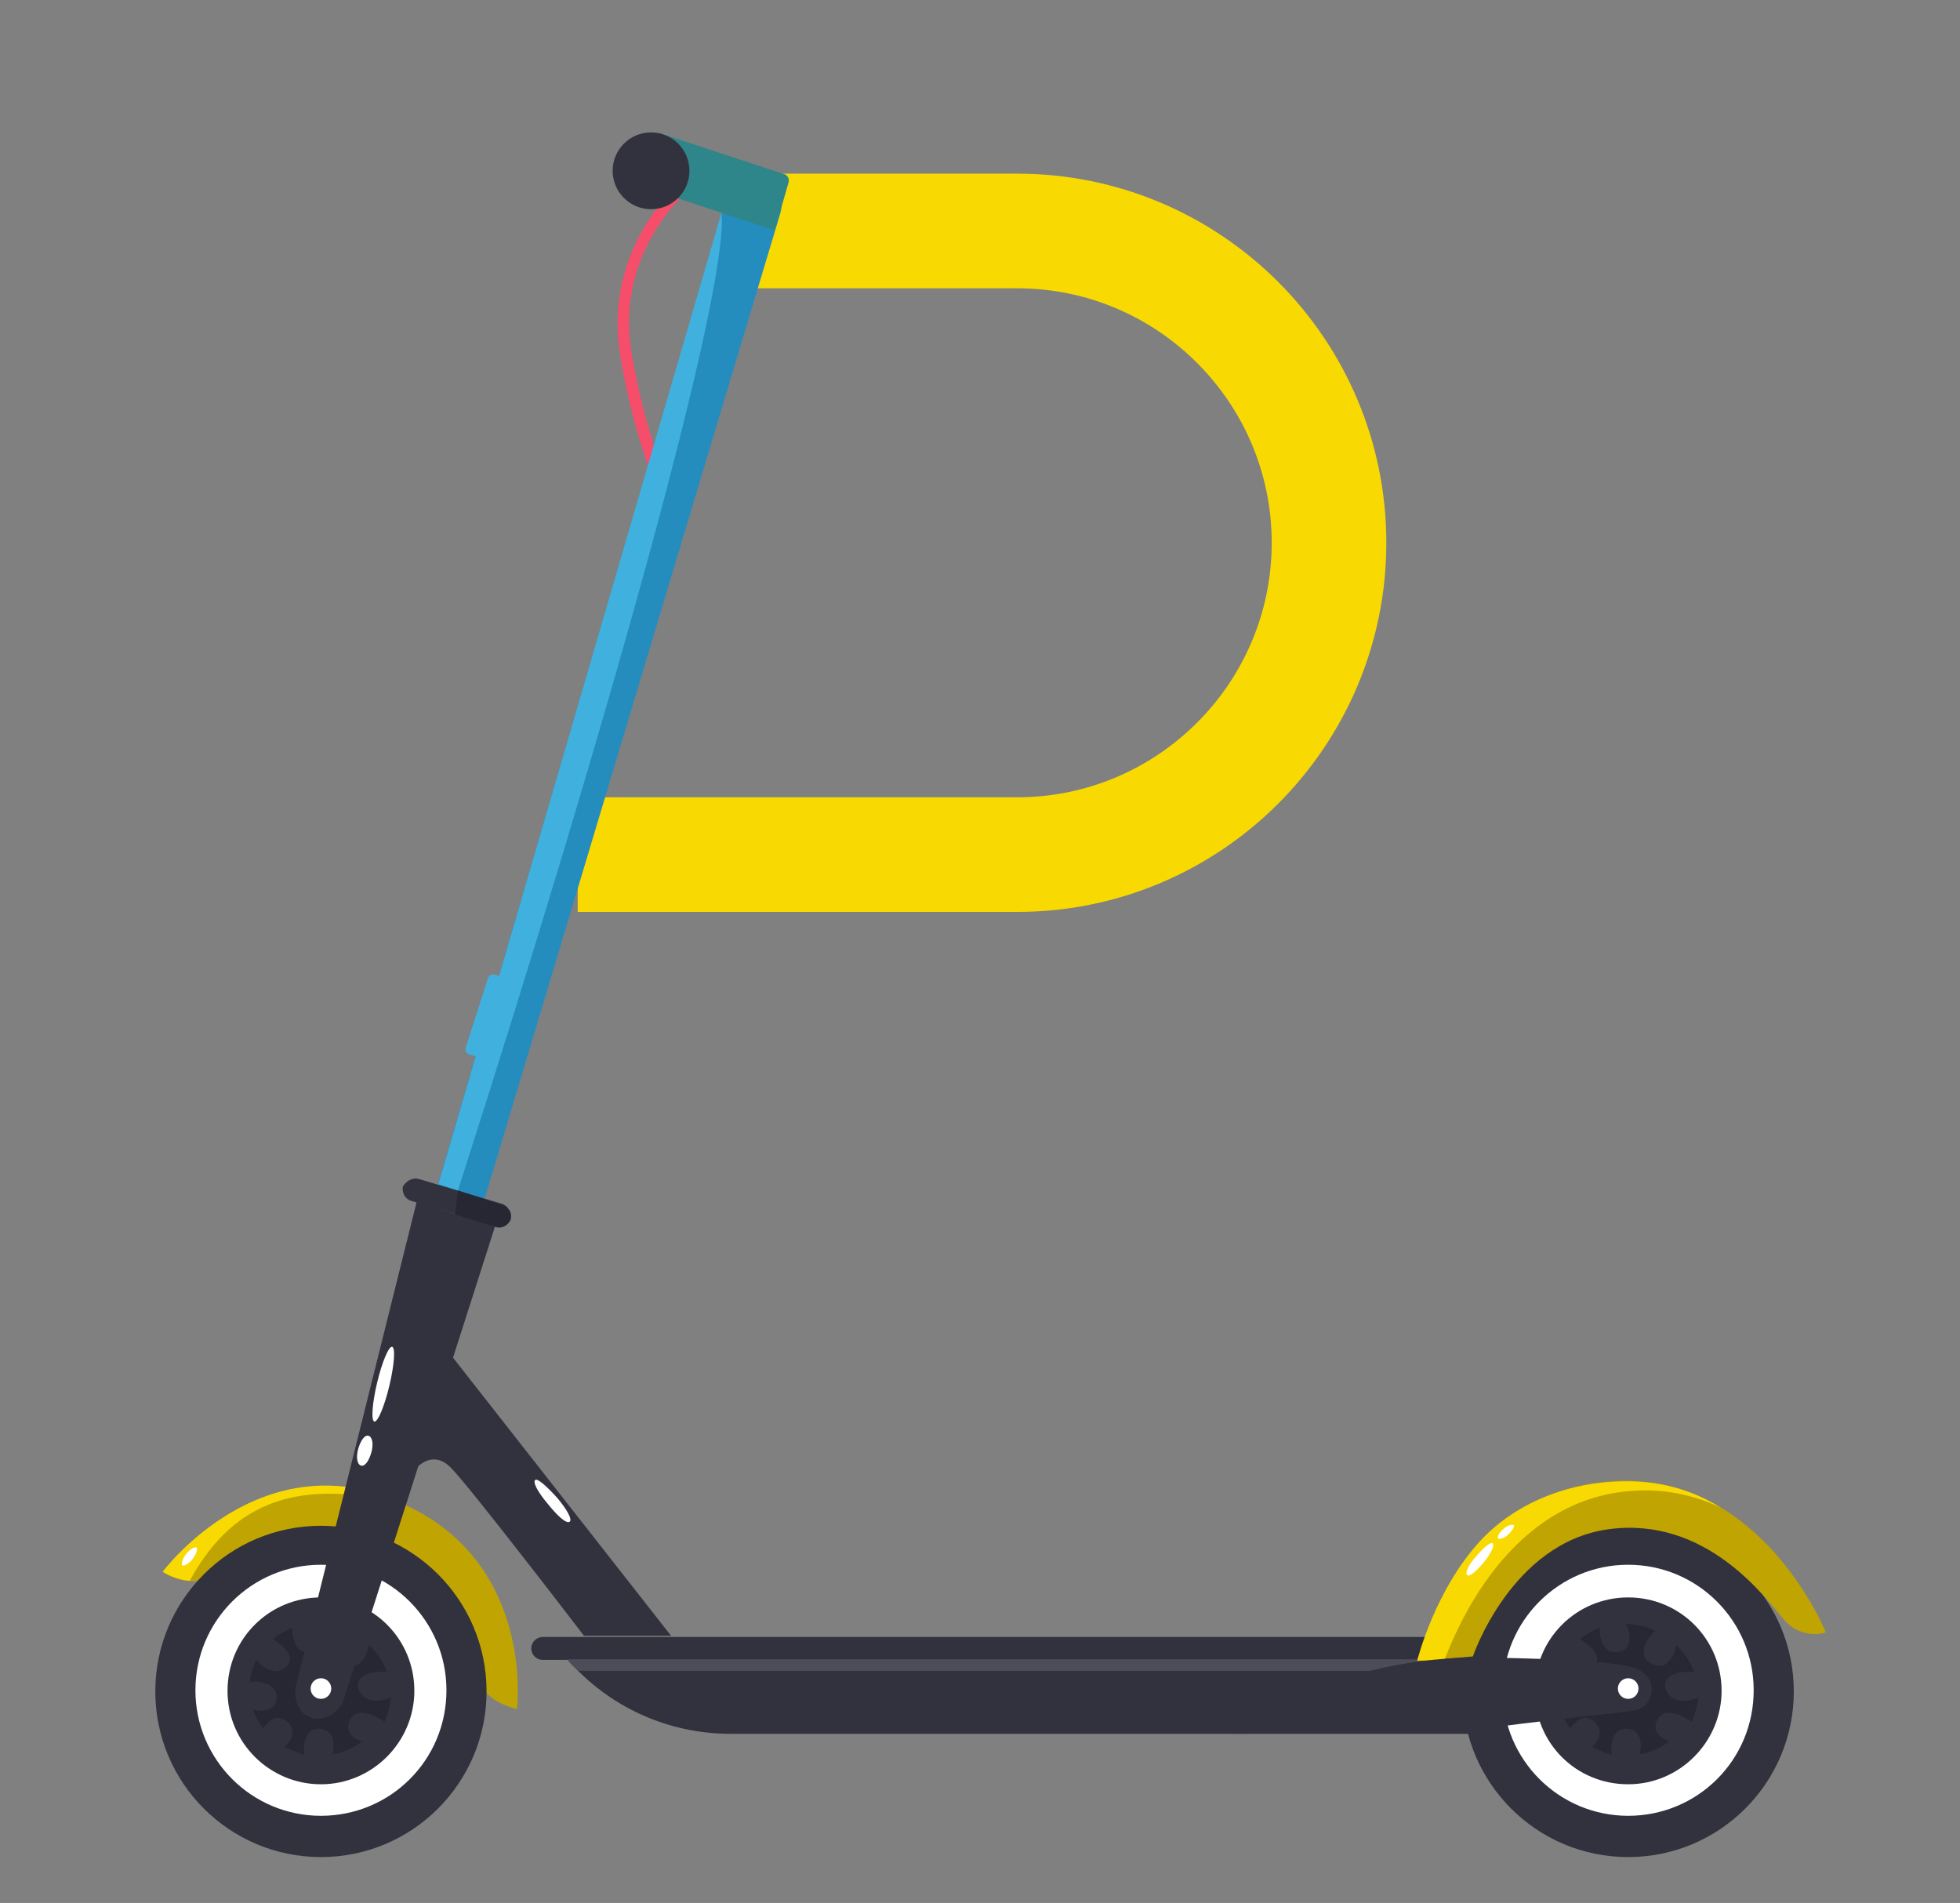 <svg id="eo70m9thm8d1" xmlns="http://www.w3.org/2000/svg" xmlns:xlink="http://www.w3.org/1999/xlink" viewBox="0 0 342 332" shape-rendering="geometricPrecision" text-rendering="geometricPrecision">
    <rect x="0" y="0" width="342" height="332" fill="#808080" stroke="none"/>
    <style>
        #eo70m9thm8d4_to {
            animation: eo70m9thm8d4_to__to 3000ms linear infinite normal forwards
        }

        @keyframes eo70m9thm8d4_to__to {
            0% {
                transform: translate(216.076px, 133.652px)
            }

            100% {
                transform: translate(825.499px, 133.65px)
            }
        }

        #eo70m9thm8d31_tr {
            animation: eo70m9thm8d31_tr__tr 3000ms linear infinite normal forwards
        }

        @keyframes eo70m9thm8d31_tr__tr {
            0% {
                transform: translate(583.1px, 294.7px) rotate(0deg)
            }

            100% {
                transform: translate(583.1px, 294.7px) rotate(-1080deg)
            }
        }

        #eo70m9thm8d67_tr {
            animation: eo70m9thm8d67_tr__tr 3000ms linear infinite normal forwards
        }

        @keyframes eo70m9thm8d67_tr__tr {
            0% {
                transform: translate(355px, 294.7px) rotate(0deg)
            }

            100% {
                transform: translate(355px, 294.7px) rotate(-1080deg)
            }
        }

    </style>
    <g id="eo70m9thm8d2" transform="matrix(1 0 0 1 -179.998 177.802)">
        <g id="eo70m9thm8d3" transform="matrix(1 0 0 1 -169.298 -177.802)">
            <g id="eo70m9thm8d4_to" transform="translate(216.076,133.652)">
                <path id="eo70m9thm8d4" d="M445.9,69C453.4,56.7,468.6,50.8,482.4,55.1C487.6,56.7,493.2,55.4,497.5,52C507.8,44,521.1,39.6,535.5,40.8C564.5,43.3,585.9,67.7,584.9,96.8C584,121.3,567.3,140.4,546.1,146.7C528.4,152,514.4,165.6,508,182.8C496.8,212.8,467.7,234.2,433.5,233.7C391.3,233.1,356.7,198.3,356.4,156.1C356,113.1,390.2,78.6,432,77.2C437.7,77.1,442.9,74,445.9,69Z" transform="translate(-470.665,-137.157)" opacity="0.1" fill="rgb(255,255,255)" stroke="none" stroke-width="1" />
            </g>
        </g>
    </g>
    <path id="eo70m9thm8d5" d="M129.7,40.3C129.7,40.3,159.7,40.3,177.5,40.3C207.5,40.3,231.9,64.7,231.9,94.7C231.9,124.7,207.5,149.1,177.5,149.1C156.9,149.1,100.8,149.1,100.8,149.1" fill="none" stroke="rgb(248,218,2)" stroke-width="20" stroke-miterlimit="10" />
    <g id="eo70m9thm8d6" transform="matrix(1 0 0 1 -119.3 222.27)">
        <g id="eo70m9thm8d7" transform="matrix(1 0 0 1 -179.8 -222.27)">
            <g id="eo70m9thm8d8">
                <g id="eo70m9thm8d9">
                    <path id="eo70m9thm8d10" d="M414.7,82.6C413.1,77.5,410.9,71,409.3,61.5C406.4,44,418.9,33.5,419.1,33.3L417.8,31.9C417.6,32.1,404.3,43.1,407.3,61.9C408.9,71.7,411.1,78.2,412.9,83.4C414.3,87.7,415.4,91,415.4,94.2L417.2,94.2C417.2,90.7,416.2,87.3,414.7,82.6Z" fill="rgb(246,77,106)" stroke="none" stroke-width="1" />
                </g>
            </g>
            <g id="eo70m9thm8d11">
                <g id="eo70m9thm8d12">
                    <path id="eo70m9thm8d13" d="M383.5,209.7L435.2,37.4C436.3,33.8,434.3,30,430.7,28.7L427.8,27.8L375.4,207.1L383.5,209.7Z" fill="rgb(36,141,190)" stroke="none" stroke-width="1" />
                </g>
            </g>
            <g id="eo70m9thm8d14">
                <g id="eo70m9thm8d15">
                    <path id="eo70m9thm8d16" d="M436.7,31.8C436.9,31.3,436.5,30.5,436,30.4L414.1,23.2L412.3,29.2C411.6,32.3,416.3,34.3,418.6,35L434.3,40.2L436.7,31.8Z" fill="rgb(46,134,138)" stroke="none" stroke-width="1" />
                </g>
            </g>
            <g id="eo70m9thm8d17">
                <path id="eo70m9thm8d18" d="M384,184.1L388,171.6C388,171.2,387.8,170.9,387.5,170.7L385.2,170C384.8,170,384.5,170.2,384.3,170.5L380.3,183C380.3,183.4,380.5,183.7,380.8,183.9L383.1,184.6C383.5,184.8,384,184.6,384,184.1Z" fill="rgb(64,177,222)" stroke="none" stroke-width="1" />
            </g>
            <g id="eo70m9thm8d19">
                <path id="eo70m9thm8d20" d="M379,207.7L375.6,206.6L425,37.1C426.3,50.6,405.5,125.2,379,207.7Z" fill="rgb(64,177,222)" stroke="none" stroke-width="1" />
            </g>
            <g id="eo70m9thm8d21">
                <g id="eo70m9thm8d22">
                    <circle id="eo70m9thm8d23" r="28.9" transform="matrix(1 0 0 1 583.2 295.1)" fill="rgb(50,50,63)" stroke="none" stroke-width="1" />
                </g>
            </g>
            <g id="eo70m9thm8d24">
                <g id="eo70m9thm8d25">
                    <circle id="eo70m9thm8d26" r="19" transform="matrix(1 0 0 1 583.2 295.1)" fill="rgb(50,50,63)" stroke="none" stroke-width="1" />
                </g>
            </g>
            <g id="eo70m9thm8d27">
                <g id="eo70m9thm8d28">
                    <path id="eo70m9thm8d29" d="M583.2,316.8C571.1,316.8,561.3,307,561.3,294.9C561.3,282.8,571.1,273,583.2,273C595.3,273,605.1,282.8,605.1,294.9C605.1,307.1,595.3,316.8,583.2,316.8ZM583.2,278.7C574.2,278.7,566.9,285.9,566.9,295C566.9,304.1,574.1,311.3,583.2,311.3C592.2,311.3,599.5,303.9,599.5,295C599.5,285.9,592.2,278.7,583.2,278.7Z" fill="rgb(255,255,255)" stroke="none" stroke-width="1" />
                </g>
            </g>
            <g id="eo70m9thm8d30">
                <g id="eo70m9thm8d31_tr" transform="translate(583.1,294.7) rotate(0)">
                    <path id="eo70m9thm8d31" d="M590.4,303.8C589,304.9,587.1,305.8,585.2,306.1C585.7,304.1,585.4,301.8,583,301.6C580.5,301.6,580.1,303.9,580.3,306.1C579.9,306.1,579.8,305.9,579.4,305.9C578.5,305.5,577.8,305.2,576.9,304.8C578.2,303.5,578.9,301.9,577.4,300.5C575.8,298.9,574.1,300,573.1,301.6C572.4,300.5,571.7,299.4,571.3,298.3C573.3,298.7,575.3,298.3,575.5,296.3C575.7,294,573,293.2,570.8,293.4C570.8,292.7,571,292.1,571.2,291.4C571.4,290.7,571.7,290.1,571.9,289.6C573.3,291.2,575.3,292.3,577,290.9C579,289.3,576.8,287.1,574.8,286C575.7,285.1,577,284.6,578.2,284C578.2,286,578.9,288.7,581.5,288.2C584,287.8,583.7,285.1,582.8,283.3C583.9,283.5,585,283.5,586.1,283.8C586.8,284,587.4,284.3,587.9,284.5C586.3,285.9,584.6,289,587.4,290.3C589.9,291.6,591.2,289,591.6,287C593,288.4,594.1,289.9,594.7,291.7C592.4,291.5,588.9,292.1,589.8,294.8C590.7,297.1,593.4,297,595.4,296.2C595.4,296.9,595.2,297.6,595,298.4C594.8,299.1,594.6,299.8,594.3,300.4C592.3,299,589.4,297.9,588.3,300C587.2,302.2,589.2,303.5,590.4,303.8Z" transform="translate(-583.1,-294.7)" fill="rgb(39,39,51)" stroke="none" stroke-width="1" />
                </g>
            </g>
            <g id="eo70m9thm8d32">
                <g id="eo70m9thm8d33">
                    <path id="eo70m9thm8d34" d="M377.7,236.3L416.2,285.4L401,285.4C401,285.4,380.8,259,377.7,256C374.6,252.9,371.9,256,371.9,256L377.7,236.3Z" fill="rgb(50,50,63)" stroke="none" stroke-width="1" />
                </g>
            </g>
            <g id="eo70m9thm8d35">
                <g id="eo70m9thm8d36">
                    <path id="eo70m9thm8d37" d="M556.5,287.6L556.5,287.6C556.5,286.5,556.9,285.6,555.8,285.6L393.8,285.6C392.7,285.6,391.8,286.5,391.8,287.6L391.8,287.6C391.8,288.7,392.7,289.6,393.8,289.6L555,289.6C556.1,289.5,556.3,288.6,556.5,287.6Z" fill="rgb(50,50,63)" stroke="none" stroke-width="1" />
                </g>
            </g>
            <g id="eo70m9thm8d38">
                <g id="eo70m9thm8d39">
                    <path id="eo70m9thm8d40" d="M557.9,289.5L555.4,302.5L426.6,302.5C415.6,302.5,405.3,297.8,398.1,289.5L398.1,289.5L557.9,289.5Z" fill="rgb(50,50,63)" stroke="none" stroke-width="1" />
                </g>
            </g>
            <g id="eo70m9thm8d41">
                <path id="eo70m9thm8d42" d="M398.1,289.5L557.8,289.5C557.8,290.6,556.9,291.5,555.8,291.5L400.1,291.5C399.4,291,398.6,290.3,398.1,289.5Z" fill="rgb(77,77,89)" stroke="none" stroke-width="1" />
            </g>
            <g id="eo70m9thm8d43">
                <g id="eo70m9thm8d44">
                    <path id="eo70m9thm8d45" d="M556.1,289C556.1,289,562.8,269.1,579.8,266.8C596.8,264.5,607.1,278.7,610.3,282.5C613.6,286.3,617.7,284.8,617.7,284.8C617.7,284.8,606.5,257,580.9,258.4C571.5,258.9,564.3,262.6,559,267.6C550,276.4,546.4,289.8,546.4,289.8L556.1,289Z" fill="rgb(192,164,2)" stroke="none" stroke-width="1" />
                </g>
            </g>
            <g id="eo70m9thm8d46">
                <path id="eo70m9thm8d47" d="M551.1,289.7L546.4,289.7C546.4,289.7,549.5,277.1,557.8,268.4C563,263,571,259,580.9,258.5C588.3,258.1,594.3,259.9,599.3,263C595,261,589.9,259.7,584.1,260.1C562.4,261.4,553.2,284.3,551.1,289.7Z" fill="rgb(248,218,2)" stroke="none" stroke-width="1" />
            </g>
            <g id="eo70m9thm8d48">
                <g id="eo70m9thm8d49">
                    <g id="eo70m9thm8d50">
                        <path id="eo70m9thm8d51" d="M389.3,298.2C383.2,296.6,381.9,293,380.6,288.3C379.2,282.9,375.7,275.5,367.4,270.8C353.3,263,340.5,272.8,336.2,275C331.9,277.3,327.5,274.3,327.5,274.3C327.5,274.3,345,250.8,369.9,262.6C392.5,273.1,389.3,298.2,389.3,298.2L389.3,298.2Z" fill="rgb(192,164,2)" stroke="none" stroke-width="1" />
                    </g>
                </g>
            </g>
            <g id="eo70m9thm8d52">
                <path id="eo70m9thm8d53" d="M332.2,275.8C329.5,275.6,327.5,274.2,327.5,274.2C327.5,274.2,345,250.7,369.9,262.5L369.9,262.5C349.5,257.2,339,263.4,332.2,275.8Z" fill="rgb(248,218,2)" stroke="none" stroke-width="1" />
            </g>
            <g id="eo70m9thm8d54">
                <g id="eo70m9thm8d55">
                    <path id="eo70m9thm8d56" d="M515.5,302.4L555.2,302.4C557.4,301.1,581.7,299,584.3,298.4C587.2,297.9,588.1,294.4,586.6,292.6C585.1,290.8,583.7,289.7,559.5,289.2C530.4,288.5,515.4,302.6,515.4,302.6L515.4,302.4Z" fill="rgb(50,50,63)" stroke="none" stroke-width="1" />
                </g>
            </g>
            <g id="eo70m9thm8d57">
                <g id="eo70m9thm8d58">
                    <circle id="eo70m9thm8d59" r="28.9" transform="matrix(1 0 0 1 355.1 295.1)" fill="rgb(50,50,63)" stroke="none" stroke-width="1" />
                </g>
            </g>
            <g id="eo70m9thm8d60">
                <g id="eo70m9thm8d61">
                    <circle id="eo70m9thm8d62" r="19" transform="matrix(1 0 0 1 355.1 295.1)" fill="rgb(50,50,63)" stroke="none" stroke-width="1" />
                </g>
            </g>
            <g id="eo70m9thm8d63">
                <g id="eo70m9thm8d64">
                    <path id="eo70m9thm8d65" d="M355.1,316.8C343,316.8,333.2,307,333.2,294.9C333.2,282.8,343,273,355.1,273C367.2,273,377,282.8,377,294.9C377,307.1,367.2,316.8,355.1,316.8ZM355.1,278.7C346.1,278.7,338.8,285.9,338.8,295C338.8,304.1,346.2,311.3,355.1,311.3C364.1,311.3,371.4,303.9,371.4,295C371.4,285.9,364.1,278.7,355.1,278.7Z" fill="rgb(255,255,255)" stroke="none" stroke-width="1" />
                </g>
            </g>
            <g id="eo70m9thm8d66">
                <g id="eo70m9thm8d67_tr" transform="translate(355,294.7) rotate(0)">
                    <path id="eo70m9thm8d67" d="M362.3,303.8C360.9,304.9,359,305.8,357.1,306.1C357.6,304.1,357.3,301.8,354.9,301.6C352.4,301.6,352,303.9,352.2,306.1C351.8,306.1,351.7,305.9,351.3,305.9C350.4,305.5,349.7,305.2,348.8,304.8C350.1,303.5,350.8,301.9,349.3,300.5C347.7,298.9,346,300,345,301.6C344.3,300.5,343.6,299.4,343.2,298.3C345.2,298.7,347.2,298.3,347.4,296.3C347.6,294,344.9,293.2,342.7,293.4C342.7,292.7,342.9,292.1,343.1,291.4C343.3,290.7,343.6,290.1,343.8,289.6C345.2,291.2,347.2,292.3,348.9,290.9C350.9,289.3,348.7,287.1,346.7,286C347.6,285.1,348.9,284.6,350.1,284C350.1,286,350.8,288.7,353.4,288.2C355.9,287.8,355.6,285.1,354.7,283.3C355.8,283.5,356.9,283.5,358,283.8C358.7,284,359.3,284.3,359.8,284.5C358.2,285.9,356.5,289,359.3,290.3C361.8,291.6,363.1,289,363.5,287C364.9,288.4,366,289.9,366.6,291.7C364.3,291.5,360.8,292.1,361.7,294.8C362.6,297.1,365.3,297,367.3,296.2C367.3,296.9,367.1,297.6,366.9,298.4C366.7,299.1,366.5,299.8,366.2,300.4C364.2,299,361.3,297.9,360.2,300C359.1,302.2,360.9,303.5,362.3,303.8Z" transform="translate(-355,-294.7)" fill="rgb(39,39,51)" stroke="none" stroke-width="1" />
                </g>
            </g>
            <g id="eo70m9thm8d68">
                <g id="eo70m9thm8d69">
                    <path id="eo70m9thm8d70" d="M353.5,299.7L353.5,299.7C355.7,300.4,358.6,298.6,359.1,296.4L385.5,213.9L371.8,209.7L350.9,293.5C350.1,296,351.1,299.1,353.5,299.7Z" fill="rgb(50,50,63)" stroke="none" stroke-width="1" />
                </g>
            </g>
            <g id="eo70m9thm8d71">
                <g id="eo70m9thm8d72">
                    <path id="eo70m9thm8d73" d="M369.4,207L369.4,207C369.2,208.1,369.8,209.2,370.8,209.5L385.4,213.8C386.5,214.2,387.6,213.6,387.9,212.5L387.9,212.5C388.3,211.4,387.7,210.3,386.6,210L372.2,205.7C371.2,205.4,370.1,205.9,369.4,207Z" fill="rgb(50,50,63)" stroke="none" stroke-width="1" />
                </g>
            </g>
            <g id="eo70m9thm8d74">
                <g id="eo70m9thm8d75">
                    <circle id="eo70m9thm8d76" r="1.8" transform="matrix(1 0 0 1 583.2 294.6)" fill="rgb(255,255,255)" stroke="none" stroke-width="1" />
                </g>
            </g>
            <g id="eo70m9thm8d77">
                <ellipse id="eo70m9thm8d78" rx="6.7" ry="1.1" transform="matrix(0.232 -0.973 0.973 0.232 365.974 241.492)" fill="rgb(255,255,255)" stroke="none" stroke-width="1" />
            </g>
            <g id="eo70m9thm8d79">
                <path id="eo70m9thm8d80" d="M398.5,265.5C399,265.1,398,263.3,396.3,261.3C394.5,259.3,392.9,257.9,392.5,258.2C392,258.6,393,260.4,394.7,262.4C396.3,264.4,397.9,265.9,398.5,265.5Z" fill="rgb(255,255,255)" stroke="none" stroke-width="1" />
            </g>
            <g id="eo70m9thm8d81">
                <path id="eo70m9thm8d82" d="M363.4,250.5C362.7,250.3,362,251.4,361.6,252.8C361.2,254.2,361.4,255.5,362.1,255.7C362.8,255.9,363.5,254.8,363.9,253.4C364.3,252,364.1,250.7,363.4,250.5Z" fill="rgb(255,255,255)" stroke="none" stroke-width="1" />
            </g>
            <g id="eo70m9thm8d83">
                <path id="eo70m9thm8d84" d="M333.4,270C333.2,269.8,332.3,270.2,331.6,271.1C330.9,272,330.7,272.9,330.9,273.1C331.1,273.3,332,272.9,332.7,272C333.4,271.1,333.6,270.2,333.4,270Z" fill="rgb(255,255,255)" stroke="none" stroke-width="1" />
            </g>
            <g id="eo70m9thm8d85">
                <path id="eo70m9thm8d86" d="M559.6,269.3C559.2,268.9,558,270,556.7,271.5C555.4,272.9,554.7,274.4,555.1,274.8C555.5,275.2,556.7,274.1,558,272.6C559.2,271.1,559.9,269.7,559.6,269.3Z" fill="rgb(255,255,255)" stroke="none" stroke-width="1" />
            </g>
            <g id="eo70m9thm8d87">
                <path id="eo70m9thm8d88" d="M563.2,266.1C563,265.9,562.1,266.1,561.4,266.8C560.7,267.3,560.3,268.2,560.5,268.4C560.7,268.6,561.6,268.4,562.3,267.7C563,267,563.5,266.2,563.2,266.1Z" fill="rgb(255,255,255)" stroke="none" stroke-width="1" />
            </g>
            <g id="eo70m9thm8d89">
                <path id="eo70m9thm8d90" d="M386.9,210.3C388,210.7,388.5,211.7,388.2,212.8L388.2,212.8C387.8,213.7,386.8,214.4,385.7,214.1L378.5,211.9L379,207.7L386.9,210.3Z" fill="rgb(39,39,51)" stroke="none" stroke-width="1" />
            </g>
            <g id="eo70m9thm8d91">
                <g id="eo70m9thm8d92">
                    <ellipse id="eo70m9thm8d93" rx="6.7" ry="6.7" transform="matrix(1 0 0 1 412.7 29.8)" fill="rgb(50,50,63)" stroke="none" stroke-width="1" />
                </g>
            </g>
            <g id="eo70m9thm8d94">
                <g id="eo70m9thm8d95">
                    <ellipse id="eo70m9thm8d96" rx="1.8" ry="1.8" transform="matrix(1 0 0 1 355.1 294.6)" fill="rgb(255,255,255)" stroke="none" stroke-width="1" />
                </g>
            </g>
        </g>
    </g>
</svg>

